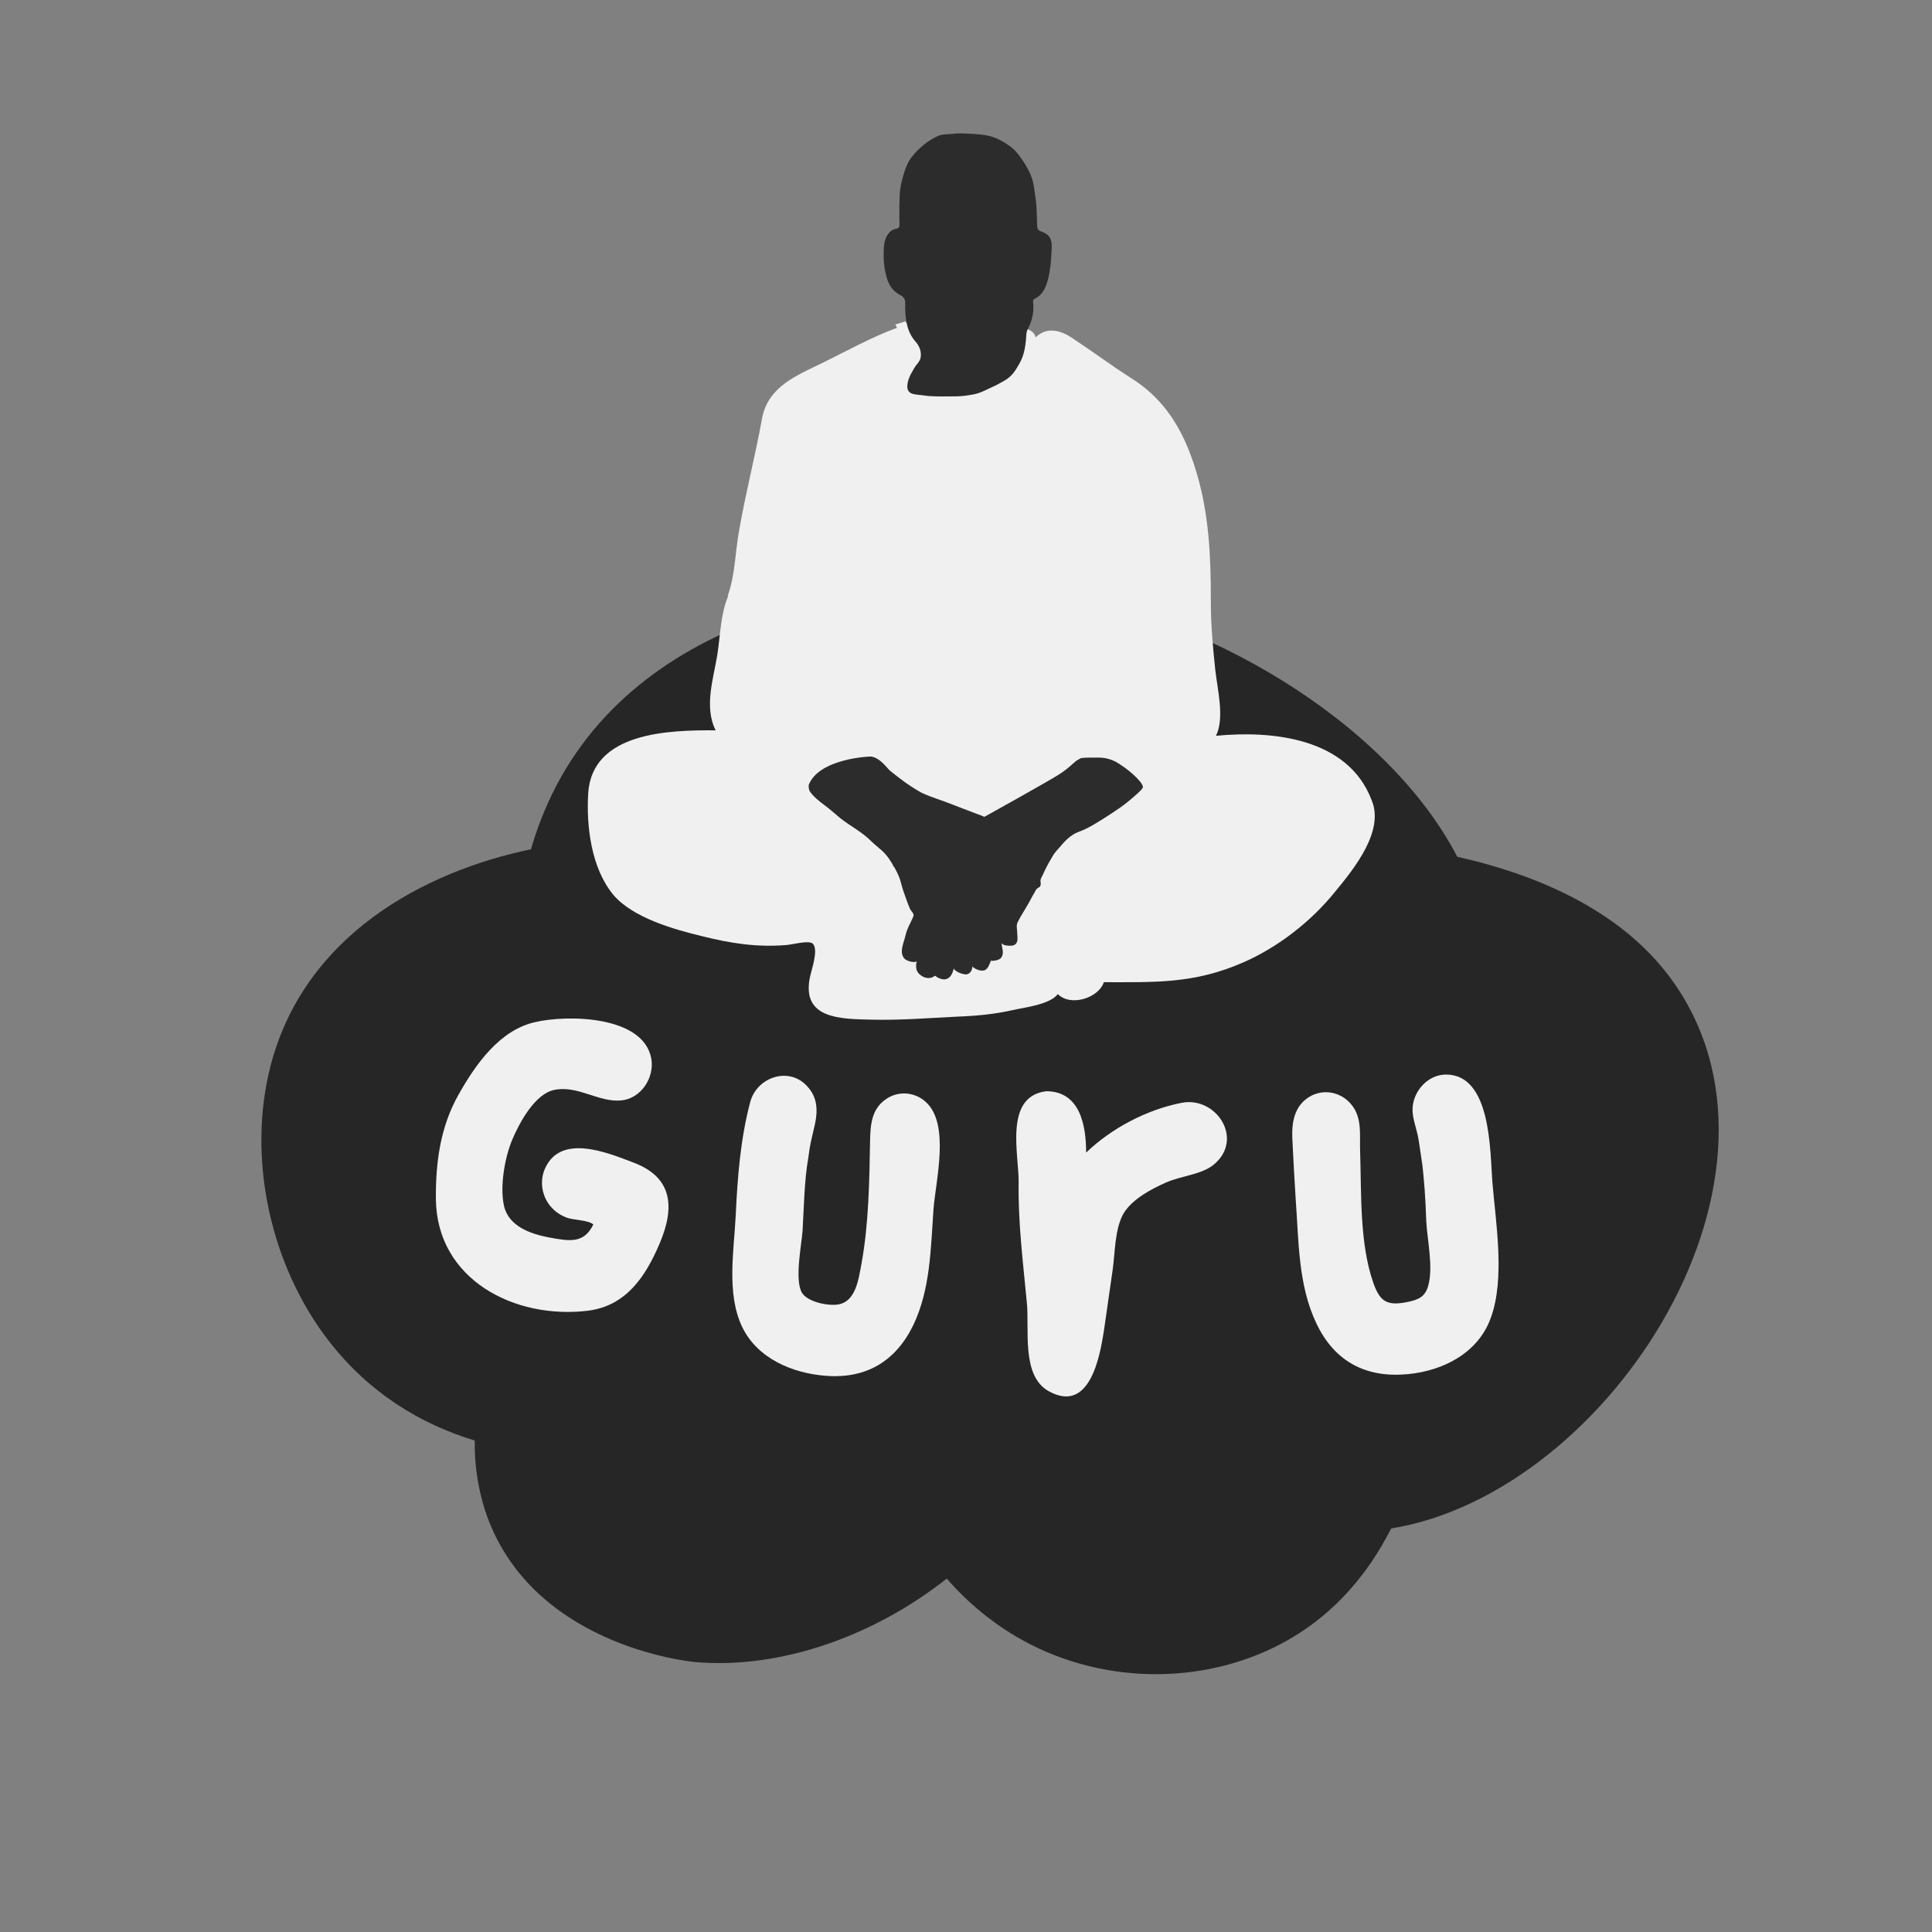<?xml version="1.0" encoding="utf-8"?>
<!-- Generator: Adobe Illustrator 21.0.2, SVG Export Plug-In . SVG Version: 6.00 Build 0)  -->
<svg version="1.1" id="Layer_1" xmlns="http://www.w3.org/2000/svg" xmlns:xlink="http://www.w3.org/1999/xlink" x="0px" y="0px"
	 viewBox="0 0 566.9 566.9" style="enable-background:new 0 0 566.9 566.9;" xml:space="preserve">
<rect x="0" y="0" width="566.9" height="566.9" fill="#808080" stroke="none"/>
<style type="text/css">
	.st0{fill:#262626;}
	.st1{fill:#2C2C2C;}
	.st2{fill:#F0F0F0;}
	.st3{fill:#232323;}
</style>
<g>
	<path class="st0" d="M489.8,286.5c-13.9-18.5-36.8-29.4-62.2-35.1c-20.7-39.8-74.5-71.5-122.7-78.2c-43.9-6-115.8,4.3-142.9,59.8
		c-2.5,5.2-4.6,10.6-6.2,16.2c-31.7,6.6-66.5,25.4-76.4,63.5c-7,27.1-0.1,58.6,17.1,80.8c11.7,15.1,26.7,24.3,42.8,29.2
		c-0.1,6.6,0.8,13.3,2.9,20.1c12.8,39.8,59.5,44.7,61.9,44.9c24.5,2.1,51.9-7.3,73.7-24.5c6.2,7.1,13.5,13.2,22.1,18
		c24.7,13.7,55.4,13.2,78.6-0.3c13.4-7.8,23-19.2,29.7-32.4C472.7,438,532.8,343.9,489.8,286.5z"/>
	<path class="st2" d="M402.4,234.6c-7-18.1-29.1-20.3-45.6-18.7c2.6-5.2,0.4-13.8-0.2-19.3c-0.7-6.6-1.3-13.2-1.3-19.8
		c0-15.1-0.6-29.1-6-43.5c-3.5-9.3-8.7-16.8-17-22.1c-6-3.8-11.9-8.2-17.8-12.1c-3.2-2.1-7.3-3.4-10.6-0.1c-0.3-1.3-1.4-2.1-2.5-2.4
		c-1.4,2.7-35.1,1.1-35.7-2.3c-1.2,0.4-2.2,0.7-3,0.9c0.2,0.4,0.4,0.7,0.5,1c-7.2,2.6-14.6,6.7-21.5,10.1c-7.9,3.9-16.3,7-18.1,16.5
		c-2,11.1-4.9,22.2-6.8,33.3c-1.1,6.2-1.1,12.8-3.3,18.8l0.2-0.1c-2.3,5.5-2.3,11.4-3.2,17.2c-1.1,7-4,15.4-0.5,22.3
		c-13.7-0.1-36.2,0.5-37.4,18.4c-0.6,9.8,0.9,22.1,7.4,29.9c5.7,6.7,17.7,10.1,26,12.1c8.4,2.1,16,3.3,24.7,2.6
		c1.6-0.1,6.7-1.5,7.8-0.4c1.8,1.8-0.5,7.9-0.9,10.1c-2.3,12,9,12,18.4,12.2c8.3,0.2,16.7-0.5,25-0.9c5.5-0.2,10.8-0.7,16.1-1.9
		c3.5-0.8,10.9-1.6,13.3-4.7c3.8,3.8,12,1.1,13.5-3.5c15.1,0,26.5,0.5,40.9-5.8c10.3-4.5,20-12.1,27-20.8
		C397.4,254.8,406.4,243.7,402.4,234.6z"/>
	<g>
		<path class="st2" d="M157.1,299.9c-10.5,2.3-17.6,12.5-22.5,21.2c-5.4,9.5-6.8,20-6.7,30.8c0.3,23.6,23.1,35.3,44.6,32.7
			c11.2-1.4,16.9-10,21-19.6c4.5-10.5,4.1-19.5-7.7-23.9c-7.6-2.9-21.1-8.5-25.8,1.6c-1.7,3.6-1.1,8,1.4,11.1
			c1.4,1.7,2.9,2.7,4.9,3.5c1.8,0.7,6.5,0.7,7.8,2c-2.8,5.7-7,4.9-13,3.8c-5.3-1-11.8-3.2-13.2-9.2c-1.3-5.7,0.2-14.4,2.5-19.7
			c2.1-4.9,6.6-13.3,12.3-14.4c6.8-1.4,13,3.7,19.5,3.1c5.9-0.5,9.9-6.7,8.9-12.3C188.8,298,166.6,297.7,157.1,299.9"/>
		<path class="st2" d="M220.1,323.5c-2.8,10.6-3.7,21.8-4.2,32.8c-0.5,10.5-2.8,23.1,1.8,32.9c4.4,9.4,14.9,13.8,24.7,14.5
			c11.7,0.9,20.4-4.2,25.6-14.9c5-10.5,5.1-22.4,5.9-33.8c0.6-8.4,5-25.2-2.3-31.7c-3.1-2.8-7.7-3.3-11.3-1c-4.6,2.9-4.9,7.7-5,12.6
			c-0.2,11.7-0.4,24.3-2.5,35.8c-0.9,4.8-1.7,11.4-7.1,12.1c-2.9,0.4-8.8-0.8-10.4-3.5c-2.2-3.8-0.1-14,0.2-18.2
			c0.4-7.1,0.5-14.1,1.6-21.1c-0.8,6.1,0.3-2,0.5-3.2c0.4-2.3,1-4.5,1.5-6.8c0.9-4.1,0.8-8-2.2-11.2
			C231.6,312.8,222,316,220.1,323.5"/>
		<path class="st2" d="M307,320.2c-12.5,1.5-8,18.7-8.1,26.7c-0.2,11.8,1.3,23.6,2.4,35.3c0.8,7.8-1.7,21.5,6.4,26
			c12,6.7,15-10,16.2-17.6c0.9-6,1.7-12.1,2.6-18.1c0.7-5,0.6-11.8,3.1-16.3c2.5-4.3,8.2-7.3,12.5-9.2c4.4-2,10.6-2.3,14.2-5.4
			c8.8-7.5,0.5-20-9.6-18c-10.2,2-20.5,7.4-28,14.6C318.7,330.2,316.9,320.2,307,320.2"/>
		<path class="st2" d="M424.3,315.3c-5.2,0-9.4,4.6-9.8,9.6c-0.2,2.8,0.9,5.5,1.5,8.2c0.4,1.9,0.6,3.8,0.9,5.6
			c0.2,1.1,0.9,6.5,0.2,1c0.8,6.2,1.2,12.3,1.4,18.6c0.3,5.6,2.1,13.4,0.6,18.9c-0.9,3.3-2.8,4.2-6.4,4.9c-5.7,1.1-7.8-0.2-9.7-5.6
			c-4.1-11.6-3.5-26.3-3.9-38.5c-0.2-4.7,0.7-9.9-2.5-13.8c-3-3.8-8.3-4.9-12.5-2.3c-4.3,2.7-5.1,7.4-4.9,12.1c0.3,6,0.6,12,1,18
			c0.9,12.3,0.7,25.1,6.1,36.4c5.4,11.3,14.7,16,26.9,14.8c10.3-1,20.5-6.2,24.2-16.4c4.3-11.6,1.5-27.9,0.5-40
			C437.2,337.8,437.6,315.3,424.3,315.3L424.3,315.3z"/>
	</g>
	<g>
		<path class="st1" d="M237.3,230.3c-0.1,1.6,0.4,2.1,1.1,2.9c1.5,1.7,3.3,2.8,5,4.2c1.1,0.9,2.1,1.8,3.2,2.7c2.9,2.3,6.3,4,8.9,6.6
			c1.1,1.1,2.3,2,3.4,3c1.4,1.3,2.7,3.2,3.5,4.9c0-0.1,0-0.1,0-0.2c0.6,1.2,1.3,2.4,1.7,3.7c0.4,1.3,0.7,2.7,1.2,4
			c0.5,1.4,1,2.9,1.6,4.3c0.2,0.7,0.9,1.2,1.1,1.8c0.2,0.5-0.1,0.9-0.3,1.4c-0.7,1.5-1.5,2.9-1.9,4.5c-0.2,0.9-0.5,1.8-0.8,2.8
			c-0.4,1.4-0.7,3.1,0.3,4.3c0.7,0.8,2.8,1.4,3.8,0.9c-0.4,0.4-0.3,1.7-0.2,2.3c0.2,0.7,0.6,1.3,1.2,1.7c1.1,0.9,2.6,1.2,3.8,0.5
			c0.5-0.3,0.4-0.4,0.9,0c0.2,0.2,0.5,0.3,0.7,0.4c0.6,0.3,1.4,0.5,2.1,0.3c1.5-0.4,1.9-1.9,2.3-3.2c0,0.5,0.9,1,1.3,1.2
			c0.6,0.3,1.3,0.5,1.9,0.6c1.3,0.2,2.2-1,2.2-2.3c0.7,0.7,2.1,1.3,3.1,1.2c1.5-0.1,1.9-1.9,2.4-3c0,0.3,1.4,0,1.5,0
			c0.7-0.2,1.3-0.4,1.6-1c0.8-1.3,0-2.8,0-4.1c0.4,0.8,1.9,0.8,2.7,0.8c0.8,0,1.5-0.3,1.8-1.1c0.3-0.7,0.1-1.6,0.1-2.4
			c0-1.1-0.4-2.4,0.1-3.4c1-2,2.3-3.9,3.4-5.9c0.5-1,1.1-2,1.6-2.9c0.3-0.5,0.4-0.9,0.9-1.2c0.4-0.3,0.7-0.3,0.8-0.8
			c0.2-0.5,0-0.9,0-1.3c0-0.5,0.3-1.1,0.6-1.6c0.7-1.6,1.5-3.2,2.4-4.7c0.5-0.8,0.8-1.5,1.5-2.3c0.7-0.8,1.4-1.6,2.1-2.4
			c1.4-1.6,3-2.9,5.1-3.6c1.6-0.6,3.2-1.5,4.7-2.4c1.5-0.9,6.8-4.2,9.2-6.2c2.4-2,3.8-3.2,4.4-4.1s-2.8-4.5-7.1-7.2
			c-1.7-1.1-3.7-1.7-5.8-1.7c-0.7,0-1.5,0-2.2,0c-0.2,0-2.6,0-3.1,0.2c-0.3,0.1-0.6,0.4-0.9,0.5c-1,0.5-2.2,2.2-5.7,4.4
			c-3.5,2.2-21.3,12.1-21.5,12.2c-0.3,0.1-0.4,0-0.8-0.2c-0.8-0.3-1.6-0.6-2.4-0.9c-1.1-0.4-2.3-0.9-3.4-1.3
			c-2.4-0.9-4.8-1.9-7.2-2.7c-1.7-0.6-3.4-1.2-5-2c-2.1-1.2-4.1-2.5-5.9-3.9c-1.1-0.8-2.2-1.7-3.2-2.5c-0.7-0.6-2.9-3.8-5.5-4.1
			C255.8,221.9,240.4,222.4,237.3,230.3z"/>
		<path class="st1" d="M275.7,39.7c-3.2,1.3-6.1,3.7-8.2,6.4c-1.1,1.4-1.8,3.2-2.3,4.9c-0.6,2-1.1,4-1.2,6.1c-0.1,2-0.1,3.9-0.1,5.9
			c0,0.4,0,0.8,0,1.2c0,0.6,0.2,2.1-0.2,2.6c-0.3,0.3-1,0.4-1.4,0.5c-1,0.4-1.6,1.1-2.1,2c-1,1.9-0.9,4-0.9,6.1
			c0,2.2,0.4,4.6,1.1,6.7c0.7,2,1.7,3.3,3.6,4.4c0.4,0.2,0.8,0.4,1.1,0.8c0.7,0.7,0.5,2,0.5,2.9c0.1,3.7,0.5,7.2,3.1,10.1
			c1.1,1.2,1.8,3.1,1.4,4.8c-0.2,0.8-0.8,1.5-1.3,2.1c-0.6,0.8-1,1.7-1.5,2.5c-0.7,1.3-1.8,4.2-0.4,5.4c0.7,0.6,2.1,0.7,3.1,0.8
			c0.8,0.1,1.6,0.2,2.4,0.3c2.7,0.2,5.5,0.1,8.2,0.1c1.8,0,3.5-0.3,5.2-0.6c2-0.4,3.7-1.4,5.5-2.2c1.2-0.5,2.3-1.2,3.4-1.8
			c2-1.1,3.2-2.8,4.3-4.8c1.7-2.8,2-6,2.2-9.2c0.1-0.8,0.6-1.5,0.9-2.2c0.5-1.1,0.8-2.3,1-3.5c0.1-0.5,0.1-1.1,0.1-1.6
			c0-0.3,0.1-0.7,0-1c0-0.1-0.3-1.4,0.3-1.7c3.1-1.3,4-5.1,4.5-8.1c0.4-2.3,0.5-4.6,0.6-6.9c0.1-2.2-0.4-3.7-2.6-4.6
			c-0.5-0.2-1.1-0.3-1.4-0.8c-0.4-0.6-0.3-1.8-0.3-2.5c-0.1-2.4-0.1-4.7-0.5-7.1c-0.3-1.8-0.4-3.7-1-5.4c-0.6-1.8-1.5-3.3-2.5-4.9
			c-1.1-1.6-2.2-3.2-3.7-4.3c-1.7-1.3-3.8-2.5-5.9-3.1c-2.2-0.6-4.8-0.7-7.1-0.8c-1.4-0.1-2.9-0.1-4.3,0.1
			C278,39.4,276.7,39.4,275.7,39.7z"/>
	</g>
</g>
</svg>
